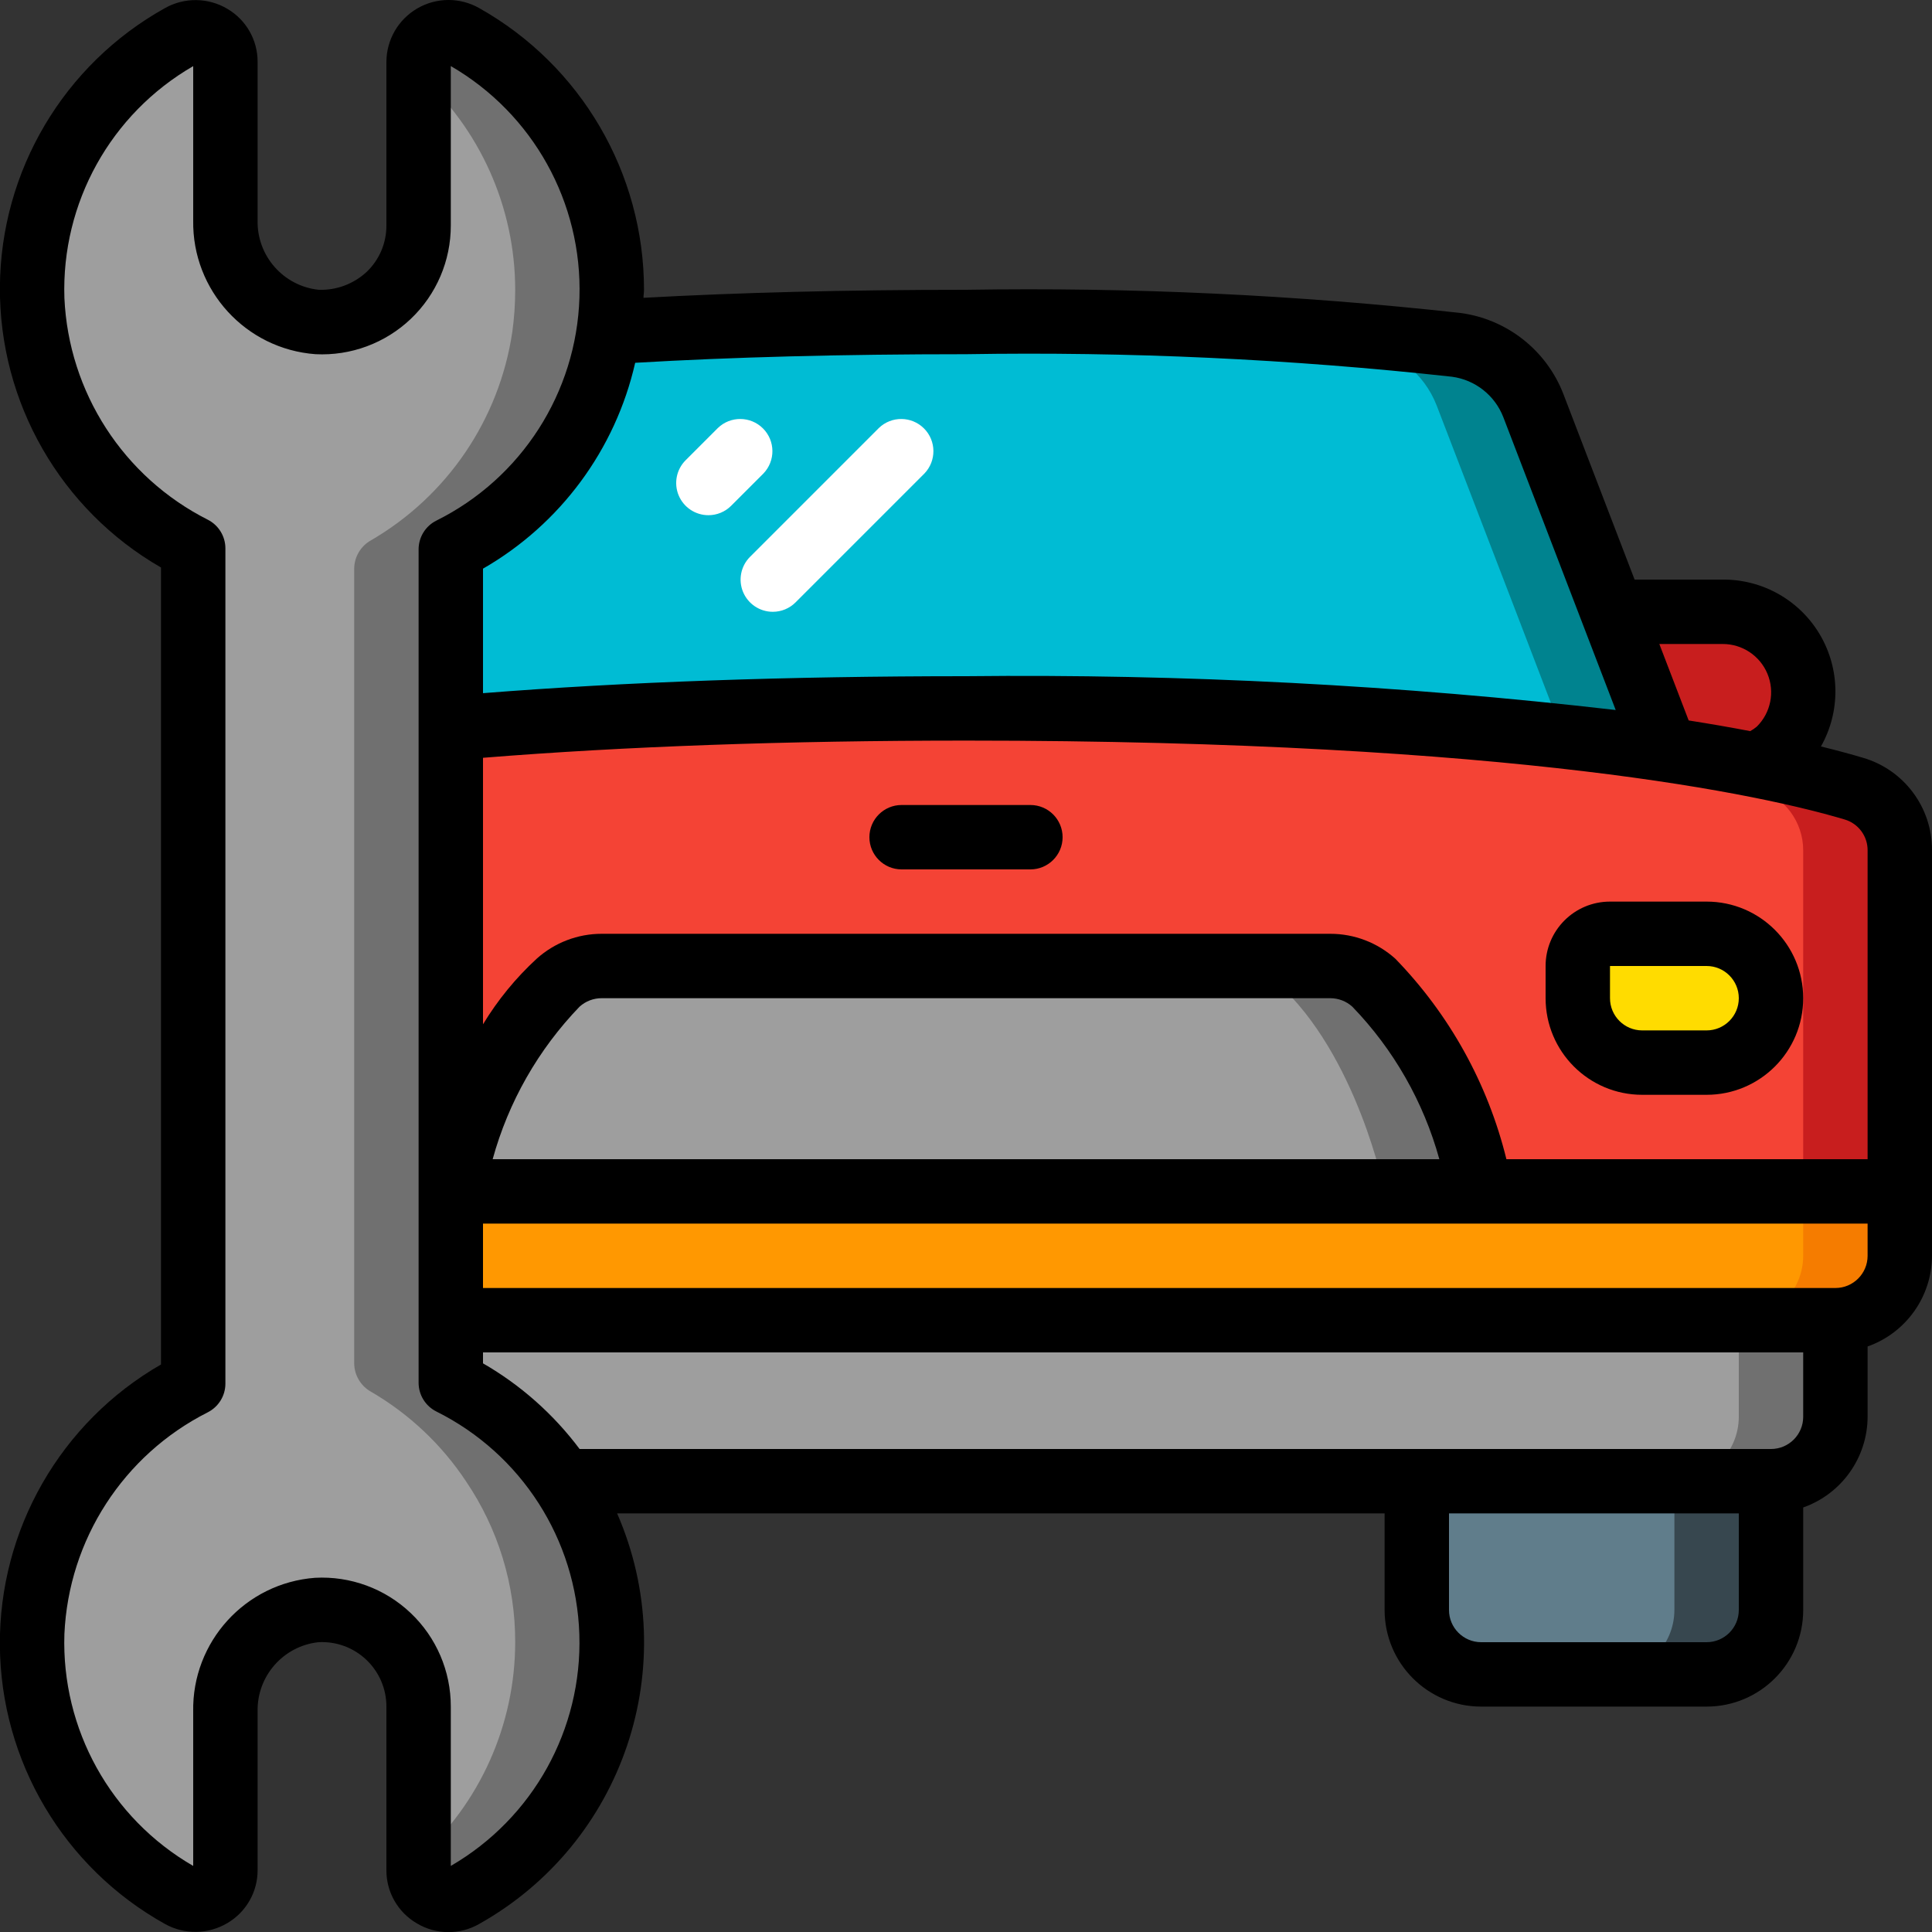 <svg height="512" viewBox="0 0 60 60" width="512" xmlns="http://www.w3.org/2000/svg"><rect x="0" y="0" width="60" height="60" fill="#333333" stroke="none"/><g id="Page-1" fill="none" fill-rule="evenodd"><g id="059---Car-Mechanics" fill-rule="nonzero" transform="translate(-1)"><path id="Shape" d="m18.47 46c1.001 1.475 1.534 3.217 1.53 5 .002 3.267-1.761 6.281-4.61 7.88-.286.164-.639.164-.925-.001-.286-.165-.463-.469-.465-.799v-5.08c.001-.824-.337-1.613-.934-2.18-.598-.567-1.403-.864-2.226-.82-1.629.146-2.868 1.525-2.84 3.16v4.92c-.004.329-.182.632-.467.796s-.636.166-.923.004c-2.918-1.625-4.694-4.734-4.613-8.073.082-3.339 2.008-6.357 5.003-7.837v-25.94c-2.994-1.48-4.921-4.498-5.003-7.837-.082-3.339 1.695-6.448 4.613-8.073.287-.162.638-.16.923.004.285.164.463.467.467.796v4.92c-.028 1.635 1.211 3.014 2.84 3.16.823.044 1.628-.253 2.226-.82s.936-1.356.934-2.18v-5.08c.002-.33.179-.635.465-.799s.638-.165.925-.001c2.849 1.599 4.612 4.613 4.61 7.88 0.0.438-.03.876-.09 1.31-.433 2.918-2.267 5.44-4.91 6.75v25.88c1.406.697 2.603 1.753 3.47 3.06z" fill="#9e9e9e"/><path id="Shape" d="m15 42.94v-25.88c2.643-1.31 4.477-3.832 4.91-6.75.06-.434.09-.872.09-1.31.002-3.267-1.761-6.281-4.61-7.88-.286-.164-.639-.164-.925.001s-.463.469-.465.799v.374c1.908 1.707 2.998 4.146 3 6.706 0.0.438-.03.876-.09 1.31-.403 2.711-2.017 5.092-4.387 6.469-.318.177-.518.511-.523.875v24.692c.005.364.205.698.523.876 1.183.688 2.191 1.638 2.947 2.778 1.001 1.475 1.534 3.217 1.53 5-.002 2.56-1.092 4.999-3 6.706v.374c.002.33.179.635.465.799.286.165.638.165.925.001 2.849-1.599 4.612-4.613 4.61-7.88-.014-3.414-1.947-6.531-5-8.06z" fill="#707070"/><path id="Shape" d="m52.72 23.28c-7.199-.954-14.459-1.381-21.72-1.28-6.68 0-11.92.25-16 .61v-5.55c2.643-1.31 4.477-3.832 4.91-6.75 2.61-.17 6.22-.31 11.09-.31 5.083-.082 10.167.155 15.22.71 1.086.143 2.006.868 2.4 1.89l2.46 6.4z" fill="#00bcd4"/><path id="Shape" d="m43.22 10.71c1.086.143 2.006.868 2.4 1.89l2.46 6.4 1.483 3.871c1.164.133 2.216.27 3.157.409l-1.64-4.28-2.46-6.4c-.394-1.022-1.314-1.747-2.4-1.89-5.053-.555-10.137-.792-15.22-.71-.494 0-.966 0-1.435.005 4.562-.038 9.122.197 13.655.705z" fill="#00838f"/><path id="Shape" d="m60 26.41 0 10.59h-13s-.85-4.25-3.34-6.48c-.369-.337-.851-.523-1.35-.52h-22.62c-.499-.003-.981.183-1.35.52-2.49 2.23-3.34 6.48-3.34 6.48v-14.39c4.08-.36 9.32-.61 16-.61 7.261-.101 14.521.326 21.72 1.28 1.08.16 2.02.32 2.83.48h.01c1.33.27 2.32.52 3.01.73.849.253 1.431 1.034 1.43 1.92z" fill="#f44335"/><path id="Shape" d="m58.57 24.49c-.69-.21-1.68-.46-3.01-.73h-.01c-.81-.16-1.75-.32-2.83-.48-7.199-.954-14.459-1.381-21.72-1.28-.452 0-.881 0-1.32.006 6.701-.042 13.398.384 20.04 1.274 1.08.16 2.02.32 2.83.48h.01c1.33.27 2.32.52 3.01.73.849.253 1.431 1.034 1.43 1.92v10.59h3l-0-10.59c.001-.886-.581-1.667-1.43-1.92z" fill="#c81e1e"/><path id="Shape" d="m60 37v2c-.003 1.103-.897 1.997-2 2h-43v-4z" fill="#ff9801"/><path id="Shape" d="m57 37v2c-.003 1.103-.897 1.997-2 2h3c1.103-.003 1.997-.897 2-2v-2z" fill="#f57c00"/><path id="Shape" d="m58 41v3c-.003 1.103-.897 1.997-2 2h-37.53c-.867-1.307-2.064-2.363-3.47-3.06v-1.94z" fill="#9e9e9e"/><path id="Shape" d="m55 41v3c-.003 1.103-.897 1.997-2 2h3c1.103-.003 1.997-.897 2-2v-3z" fill="#707070"/><path id="Shape" d="m56 46v4c-.003 1.103-.897 1.997-2 2h-7c-1.103-.003-1.997-.897-2-2v-4z" fill="#607d8b"/><path id="Shape" d="m53 46v4c-.003 1.103-.897 1.997-2 2h3c1.103-.003 1.997-.897 2-2v-4z" fill="#37474f"/><path id="Shape" d="m47 37h-32s.85-4.25 3.34-6.48c.369-.337.851-.523 1.35-.52h22.62c.499-.003.981.183 1.35.52 2.49 2.23 3.34 6.48 3.34 6.48z" fill="#9e9e9e"/><path id="Shape" d="m43.66 30.52c-.369-.337-.851-.523-1.35-.52l-3-0c.499-.003.981.183 1.35.52 2.49 2.23 3.34 6.48 3.34 6.48h3s-.85-4.25-3.34-6.48z" fill="#707070"/><path id="Shape" d="m51 29h3c1.105 0 2 .895 2 2s-.895 2-2 2h-2c-1.105 0-2-.895-2-2v-1c0-.552.448-1 1-1z" fill="#ffdc00"/><path id="Shape" d="m57 21.5c.001.663-.261 1.3-.73 1.77-.205.205-.445.371-.71.49h-.01c-.81-.16-1.75-.32-2.83-.48l-1.64-4.28h3.42c1.381 0 2.5 1.119 2.5 2.5z" fill="#c81e1e"/><path id="Shape" d="m23 16c-.404-0-.769-.244-.924-.617-.155-.374-.069-.804.217-1.09l1-1c.392-.379 1.016-.374 1.402.012s.391 1.009.012 1.402l-1 1c-.187.188-.442.293-.707.293z" fill="#fff"/><path id="Shape" d="m25 19c-.404-0-.769-.244-.924-.617-.155-.374-.069-.804.217-1.09l4-4c.392-.379 1.016-.374 1.402.012s.391 1.009.012 1.402l-4 4c-.187.188-.442.293-.707.293z" fill="#fff"/><g fill="#000"><path id="Shape" d="m58.858 23.534c-.368-.11-.806-.229-1.307-.352.61-1.08.598-2.402-.031-3.471-.629-1.068-1.78-1.721-3.02-1.711h-2.736l-2.213-5.766c-.527-1.36-1.754-2.324-3.2-2.515-5.097-.562-10.224-.802-15.351-.719-3.742 0-7.087.087-10.016.249 0-.083.016-.163.016-.247.001-3.627-1.955-6.972-5.116-8.749-.596-.34-1.328-.337-1.922.007-.594.344-.96.977-.962 1.663v5.077c.003.547-.22 1.071-.617 1.447-.403.372-.935.571-1.483.553-1.098-.115-1.925-1.054-1.9-2.158v-4.919c.003-.677-.354-1.305-.938-1.648-.594-.354-1.333-.363-1.936-.025-3.144 1.749-5.103 5.054-5.129 8.651-.026 3.597 1.885 6.93 5.003 8.724v24.75c-3.119 1.795-5.031 5.129-5.004 8.727s1.988 6.904 5.133 8.652c.603.333 1.338.322 1.931-.03.584-.342.943-.97.94-1.647v-4.919c-.026-1.1.794-2.038 1.888-2.158.55-.031 1.088.166 1.487.545.4.378.626.905.625 1.455v5.079c-.004.684.361 1.317.954 1.658.592.351 1.327.356 1.924.015 4.492-2.519 6.345-8.031 4.287-12.752h23.835v3c0 1.657 1.343 3 3 3h7c1.657 0 3-1.343 3-3v-3.184c1.194-.422 1.995-1.549 2-2.816v-2.184c1.194-.422 1.995-1.549 2-2.816v-12.591c.007-1.329-.866-2.502-2.142-2.875zm.142 2.875 0 9.591h-11.217c-.576-2.345-1.767-4.493-3.449-6.225-.555-.5-1.275-.776-2.022-.775h-22.624c-.746-.001-1.466.275-2.021.774-.649.597-1.21 1.283-1.667 2.037v-8.277c4.384-.353 9.418-.534 15-.534 17.208 0 24.814 1.714 27.287 2.45.425.125.716.516.713.959zm-13.3 9.591h-29.4c.49-1.78 1.418-3.409 2.7-4.738.189-.17.434-.263.688-.262h22.624c.253-0.0.497.093.685.263 1.283 1.328 2.212 2.957 2.703 4.737zm8.8-16c.608-.001 1.157.364 1.39.926.233.562.103 1.209-.329 1.638-.064.054-.133.101-.206.142-.578-.111-1.218-.222-1.912-.332l-.911-2.374zm-23.5-9c5.041-.083 10.082.15 15.093.7.721.097 1.331.578 1.594 1.256l3.49 9.094c-6.697-.772-13.436-1.123-20.177-1.05-5.567 0-10.6.179-15 .527v-3.867c2.399-1.378 4.112-3.696 4.726-6.393 2.974-.175 6.411-.267 10.274-.267zm-16 46.948v-4.948c.002-1.099-.449-2.151-1.247-2.907-.797-.757-1.871-1.152-2.968-1.093-2.165.163-3.826 1.988-3.785 4.158v4.79c-2.56-1.478-4.097-4.246-4-7.2.131-2.93 1.832-5.563 4.45-6.886.337-.17.55-.515.55-.893v-25.938c-0-.377-.212-.722-.549-.892-2.618-1.323-4.319-3.955-4.451-6.885-.097-2.954 1.44-5.722 4-7.2v4.79c-.035 2.174 1.632 3.997 3.8 4.156 1.095.055 2.165-.342 2.959-1.098.794-.756 1.243-1.805 1.241-2.902v-4.948c2.553 1.479 4.088 4.24 3.995 7.19-.093 2.949-1.798 5.609-4.439 6.924-.342.169-.558.519-.556.9v25.872c-.002.381.214.731.556.9 2.639 1.316 4.343 3.975 4.436 6.922.093 2.948-1.44 5.708-3.992 7.188zm40-7.948c0 .552-.448 1-1 1h-7c-.552 0-1-.448-1-1v-3h9zm1-5h-37c-.81-1.081-1.83-1.986-3-2.66v-.34h41v2c0 .552-.448 1-1 1zm2-5h-42v-2h43v1c0 .552-.448 1-1 1z"/><path id="Shape" d="m52 34h2c1.657 0 3-1.343 3-3s-1.343-3-3-3h-3c-1.105 0-2 .895-2 2v1c0 1.657 1.343 3 3 3zm-1-4h3c.552 0 1 .448 1 1s-.448 1-1 1h-2c-.552 0-1-.448-1-1z"/><path id="Shape" d="m28 26c0 .552.448 1 1 1h4c.552 0 1-.448 1-1s-.448-1-1-1h-4c-.552 0-1 .448-1 1z"/></g></g></g></svg>